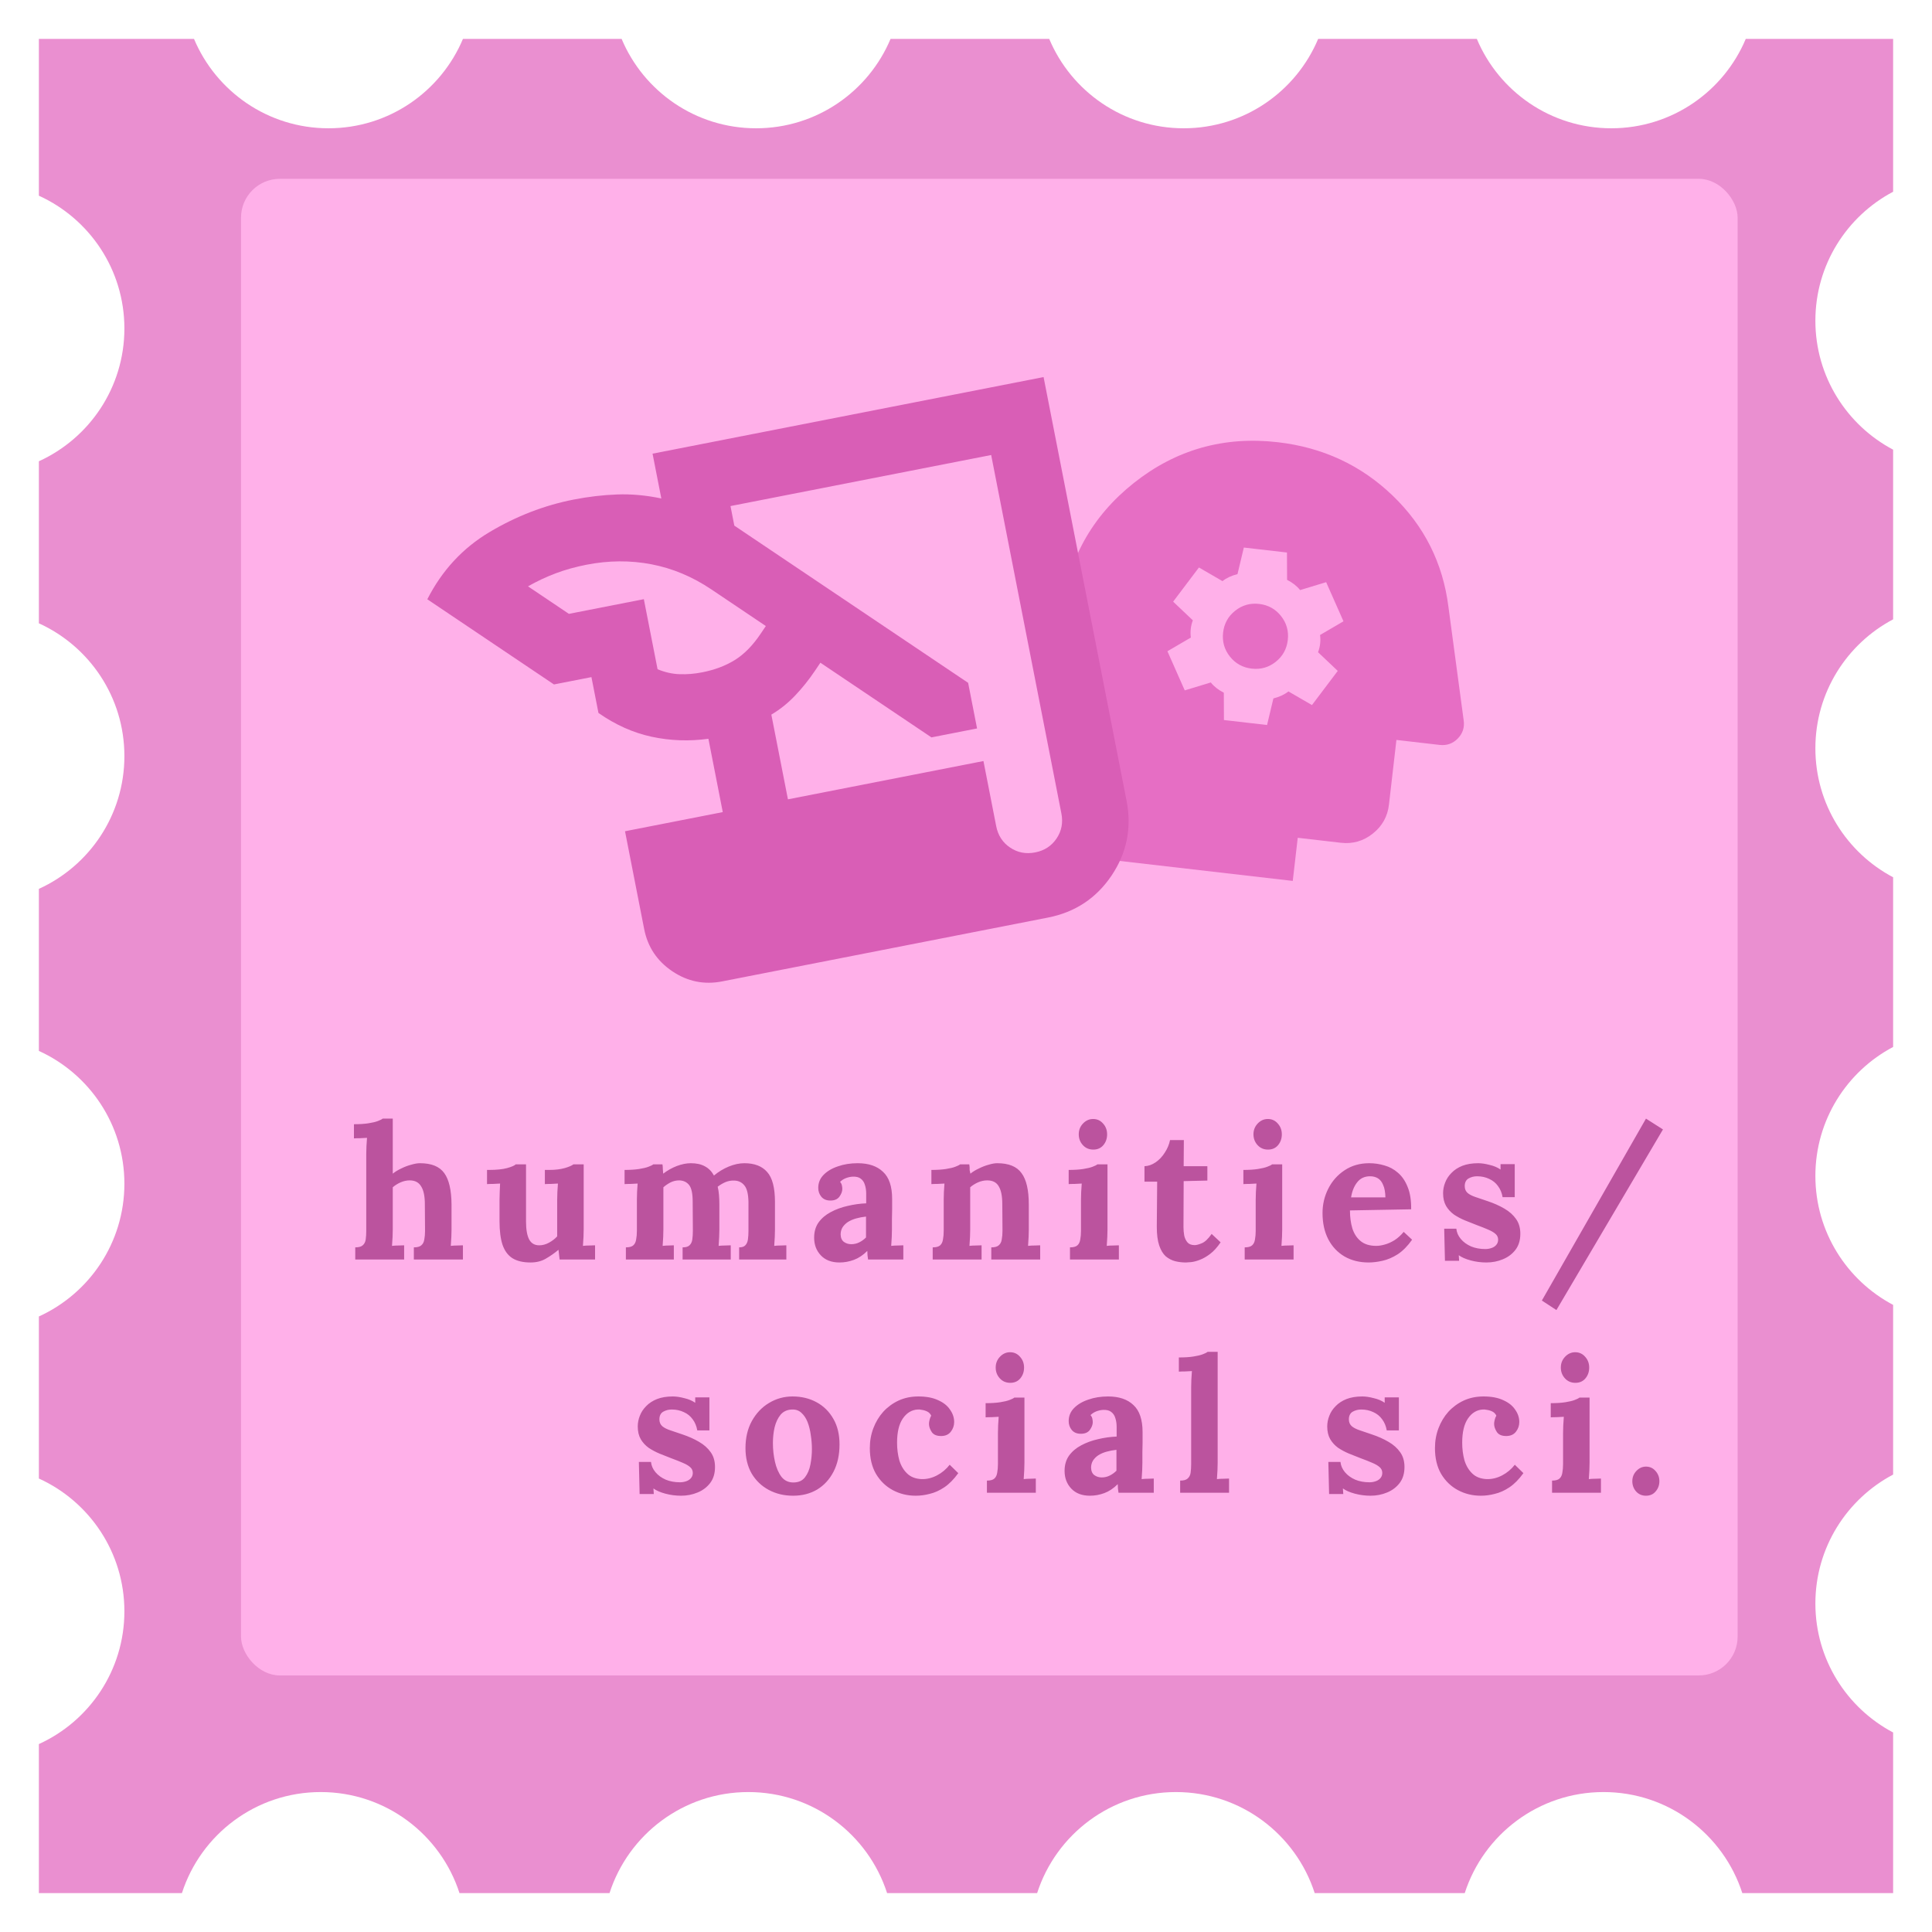<svg width="497" height="497" viewBox="0 0 497 497" fill="none" xmlns="http://www.w3.org/2000/svg">
<g filter="url(#filter0_d_487_5981)">
<path fill-rule="evenodd" clip-rule="evenodd" d="M379.906 6H339.094C333.424 19.511 320.07 29 304.5 29C288.93 29 275.576 19.511 269.906 6H229.094C223.424 19.511 210.07 29 194.5 29C178.93 29 165.576 19.511 159.906 6H119.094C113.424 19.511 100.07 29 84.5 29C68.93 29 55.576 19.511 49.906 6H10V46.343C22.977 52.241 32 65.317 32 80.5C32 95.683 22.977 108.759 10 114.657V156.343C22.977 162.241 32 175.317 32 190.5C32 205.683 22.977 218.759 10 224.657V266.343C22.977 272.241 32 285.317 32 300.5C32 315.683 22.977 328.759 10 334.657V376.343C22.977 382.241 32 395.317 32 410.5C32 425.683 22.977 438.759 10 444.657V483H46.796C51.651 467.915 65.801 457 82.5 457C99.199 457 113.349 467.915 118.204 483H156.796C161.651 467.915 175.801 457 192.5 457C209.199 457 223.349 467.915 228.204 483H266.796C271.651 467.915 285.801 457 302.5 457C319.199 457 333.349 467.915 338.204 483H376.796C381.651 467.915 395.801 457 412.5 457C429.199 457 443.349 467.915 448.204 483H487V441.675C475.105 435.387 467 422.89 467 408.5C467 394.11 475.105 381.613 487 375.325V331.675C475.105 325.387 467 312.89 467 298.5C467 284.11 475.105 271.613 487 265.325V221.675C475.105 215.387 467 202.89 467 188.5C467 174.11 475.105 161.613 487 155.325V111.675C475.105 105.387 467 92.89 467 78.5C467 64.11 475.105 51.613 487 45.325V6H449.094C443.424 19.511 430.07 29 414.5 29C398.93 29 385.576 19.511 379.906 6Z" fill="#EA8FD0"/>
</g>
<rect x="62" y="46" width="385" height="385" rx="10" fill="#FFB0E9"/>
<path d="M106.46 320.88C107.356 320.88 107.996 320.704 108.38 320.352C108.796 320 109.052 319.504 109.148 318.864C109.276 318.192 109.34 317.44 109.34 316.608L109.292 309.792C109.292 307.712 108.972 306.176 108.332 305.184C107.724 304.16 106.748 303.648 105.404 303.648C104.604 303.648 103.804 303.824 103.004 304.176C102.236 304.528 101.58 304.944 101.036 305.424V316.272C101.036 316.72 101.02 317.36 100.988 318.192C100.956 318.992 100.908 319.76 100.844 320.496C101.388 320.432 101.964 320.4 102.572 320.4C103.18 320.368 103.644 320.352 103.964 320.352V324H91.388V320.88C92.284 320.88 92.924 320.704 93.308 320.352C93.724 320 93.98 319.504 94.076 318.864C94.171 318.192 94.219 317.44 94.219 316.608V296.88C94.219 296.304 94.236 295.648 94.267 294.912C94.299 294.144 94.347 293.408 94.412 292.704C93.9 292.736 93.291 292.768 92.588 292.8C91.915 292.8 91.403 292.816 91.052 292.848V289.2C92.555 289.2 93.803 289.12 94.796 288.96C95.82 288.8 96.62 288.608 97.195 288.384C97.803 288.16 98.219 287.952 98.444 287.76H101.036V301.92C101.676 301.408 102.412 300.96 103.244 300.576C104.076 300.16 104.924 299.84 105.788 299.616C106.652 299.36 107.404 299.232 108.044 299.232C110.988 299.232 113.068 300.08 114.284 301.776C115.5 303.44 116.124 306.128 116.156 309.84V316.272C116.156 316.72 116.14 317.36 116.108 318.192C116.076 318.992 116.028 319.76 115.964 320.496C116.476 320.432 117.036 320.4 117.644 320.4C118.252 320.368 118.732 320.352 119.084 320.352V324H106.46V320.88ZM136.47 324.768C134.55 324.768 132.998 324.4 131.814 323.664C130.662 322.928 129.814 321.776 129.27 320.208C128.758 318.64 128.502 316.624 128.502 314.16V308.64C128.502 308.064 128.518 307.408 128.55 306.672C128.582 305.904 128.614 305.168 128.646 304.464C128.134 304.496 127.526 304.528 126.822 304.56C126.15 304.56 125.638 304.576 125.286 304.608V300.96H125.766C127.75 300.96 129.318 300.8 130.47 300.48C131.622 300.16 132.358 299.84 132.678 299.52H135.318V314.208C135.318 316.288 135.59 317.84 136.134 318.864C136.678 319.856 137.542 320.352 138.726 320.352C139.558 320.352 140.39 320.128 141.222 319.68C142.086 319.2 142.79 318.656 143.334 318.048V308.64C143.334 308.064 143.35 307.408 143.382 306.672C143.414 305.904 143.462 305.168 143.526 304.464C143.014 304.496 142.406 304.528 141.702 304.56C141.03 304.56 140.518 304.576 140.166 304.608V300.96H141.318C142.822 300.96 144.15 300.8 145.302 300.48C146.454 300.128 147.19 299.808 147.51 299.52H150.15V316.272C150.15 316.72 150.134 317.36 150.102 318.192C150.07 318.992 150.022 319.76 149.958 320.496C150.47 320.432 151.03 320.4 151.638 320.4C152.278 320.368 152.758 320.352 153.078 320.352V324H143.958C143.926 323.584 143.878 323.168 143.814 322.752C143.782 322.336 143.734 321.92 143.67 321.504C142.678 322.336 141.606 323.088 140.454 323.76C139.334 324.432 138.006 324.768 136.47 324.768ZM161.005 324V320.88C161.901 320.88 162.541 320.704 162.925 320.352C163.309 320 163.549 319.504 163.645 318.864C163.773 318.192 163.837 317.44 163.837 316.608V308.544C163.837 307.968 163.853 307.328 163.885 306.624C163.917 305.888 163.965 305.168 164.029 304.464C163.517 304.496 162.909 304.528 162.205 304.56C161.533 304.56 161.021 304.576 160.669 304.608V300.96C162.141 300.96 163.389 300.88 164.413 300.72C165.437 300.56 166.237 300.368 166.813 300.144C167.421 299.92 167.837 299.712 168.061 299.52H170.413C170.477 299.84 170.509 300.24 170.509 300.72C170.541 301.2 170.573 301.6 170.605 301.92C171.693 301.088 172.861 300.432 174.109 299.952C175.389 299.472 176.589 299.232 177.709 299.232C179.181 299.232 180.398 299.504 181.358 300.048C182.318 300.56 183.085 301.344 183.661 302.4C184.813 301.44 186.077 300.672 187.453 300.096C188.861 299.52 190.206 299.232 191.486 299.232C194.078 299.232 196.03 299.984 197.342 301.488C198.686 302.96 199.358 305.536 199.358 309.216V316.272C199.358 316.72 199.342 317.36 199.31 318.192C199.278 318.992 199.23 319.76 199.165 320.496C199.678 320.432 200.238 320.4 200.846 320.4C201.486 320.368 201.965 320.352 202.285 320.352V324H190.141V320.88C190.877 320.88 191.405 320.704 191.726 320.352C192.078 320 192.302 319.504 192.398 318.864C192.493 318.192 192.541 317.44 192.541 316.608V309.264C192.509 307.184 192.158 305.744 191.486 304.944C190.845 304.144 189.981 303.728 188.894 303.696C188.061 303.664 187.277 303.808 186.541 304.128C185.837 304.448 185.197 304.832 184.622 305.28C184.782 305.92 184.894 306.624 184.957 307.392C185.022 308.16 185.054 308.976 185.054 309.84C185.054 310.928 185.054 312 185.054 313.056C185.054 314.112 185.054 315.184 185.054 316.272C185.054 316.72 185.038 317.36 185.005 318.192C184.973 318.992 184.925 319.76 184.862 320.496C185.373 320.432 185.933 320.4 186.541 320.4C187.149 320.368 187.629 320.352 187.982 320.352V324H175.597V320.88C176.429 320.88 177.021 320.704 177.373 320.352C177.757 320 177.997 319.504 178.093 318.864C178.189 318.192 178.237 317.44 178.237 316.608L178.189 309.12C178.189 307.04 177.885 305.616 177.277 304.848C176.669 304.08 175.821 303.68 174.733 303.648C173.933 303.648 173.181 303.824 172.477 304.176C171.805 304.528 171.197 304.944 170.653 305.424C170.653 305.84 170.653 306.24 170.653 306.624C170.653 307.008 170.653 307.408 170.653 307.824V316.272C170.653 316.72 170.637 317.36 170.605 318.192C170.573 318.992 170.525 319.76 170.461 320.496C170.973 320.432 171.501 320.4 172.045 320.4C172.589 320.368 173.021 320.352 173.341 320.352V324H161.005ZM223.306 324C223.242 323.552 223.194 323.184 223.162 322.896C223.162 322.576 223.146 322.208 223.114 321.792C222.026 322.88 220.874 323.648 219.658 324.096C218.442 324.544 217.21 324.768 215.962 324.768C213.914 324.768 212.314 324.16 211.162 322.944C210.01 321.728 209.434 320.208 209.434 318.384C209.434 316.848 209.818 315.536 210.586 314.448C211.386 313.36 212.426 312.48 213.706 311.808C215.018 311.104 216.458 310.576 218.026 310.224C219.626 309.84 221.226 309.616 222.826 309.552V307.056C222.826 306.224 222.714 305.472 222.49 304.8C222.298 304.128 221.946 303.6 221.434 303.216C220.954 302.832 220.266 302.656 219.37 302.688C218.762 302.72 218.17 302.848 217.594 303.072C217.018 303.296 216.522 303.616 216.106 304.032C216.362 304.32 216.522 304.64 216.586 304.992C216.65 305.312 216.682 305.6 216.682 305.856C216.682 306.496 216.426 307.168 215.914 307.872C215.402 308.544 214.586 308.864 213.466 308.832C212.506 308.8 211.77 308.464 211.258 307.824C210.746 307.184 210.49 306.432 210.49 305.568C210.49 304.288 210.938 303.184 211.834 302.256C212.762 301.296 213.994 300.56 215.53 300.048C217.066 299.504 218.762 299.232 220.618 299.232C223.434 299.232 225.61 299.968 227.146 301.44C228.714 302.88 229.498 305.2 229.498 308.4C229.498 309.488 229.498 310.416 229.498 311.184C229.498 311.952 229.482 312.72 229.45 313.488C229.45 314.256 229.45 315.184 229.45 316.272C229.45 316.72 229.434 317.36 229.402 318.192C229.37 318.992 229.322 319.76 229.258 320.496C229.802 320.432 230.378 320.4 230.986 320.4C231.594 320.368 232.058 320.352 232.378 320.352V324H223.306ZM222.778 312.96C221.882 313.056 221.034 313.216 220.234 313.44C219.434 313.664 218.73 313.968 218.122 314.352C217.546 314.736 217.082 315.2 216.73 315.744C216.41 316.288 216.25 316.896 216.25 317.568C216.282 318.464 216.57 319.104 217.114 319.488C217.658 319.872 218.282 320.064 218.986 320.064C219.722 320.064 220.41 319.904 221.05 319.584C221.69 319.264 222.266 318.848 222.778 318.336C222.778 318.016 222.778 317.712 222.778 317.424C222.778 317.104 222.778 316.784 222.778 316.464C222.778 315.888 222.778 315.312 222.778 314.736C222.778 314.128 222.778 313.536 222.778 312.96ZM239.934 324V320.88C240.83 320.88 241.47 320.704 241.854 320.352C242.238 320 242.478 319.504 242.574 318.864C242.702 318.192 242.766 317.44 242.766 316.608V308.544C242.766 307.968 242.782 307.328 242.814 306.624C242.846 305.888 242.894 305.168 242.958 304.464C242.446 304.496 241.838 304.528 241.134 304.56C240.462 304.56 239.95 304.576 239.598 304.608V300.96C241.07 300.96 242.318 300.88 243.342 300.72C244.366 300.56 245.166 300.368 245.742 300.144C246.35 299.92 246.766 299.712 246.99 299.52H249.342C249.406 299.936 249.438 300.24 249.438 300.432C249.438 300.624 249.438 300.816 249.438 301.008C249.47 301.168 249.534 301.472 249.63 301.92C250.27 301.408 251.006 300.96 251.838 300.576C252.67 300.16 253.502 299.84 254.334 299.616C255.166 299.36 255.902 299.232 256.542 299.232C259.486 299.232 261.566 300.08 262.782 301.776C264.03 303.44 264.654 306.128 264.654 309.84V316.272C264.654 316.72 264.638 317.36 264.606 318.192C264.574 318.992 264.526 319.76 264.462 320.496C265.006 320.432 265.582 320.4 266.19 320.4C266.798 320.368 267.262 320.352 267.582 320.352V324H255.006V320.88C255.902 320.88 256.542 320.704 256.926 320.352C257.342 320 257.598 319.504 257.694 318.864C257.822 318.192 257.886 317.44 257.886 316.608L257.838 309.792C257.838 307.712 257.534 306.176 256.926 305.184C256.35 304.16 255.358 303.648 253.95 303.648C253.15 303.648 252.35 303.824 251.55 304.176C250.782 304.528 250.126 304.944 249.582 305.424C249.582 305.872 249.582 306.336 249.582 306.816C249.582 307.264 249.582 307.712 249.582 308.16V316.272C249.582 316.72 249.566 317.36 249.534 318.192C249.502 318.992 249.454 319.76 249.39 320.496C249.902 320.432 250.462 320.4 251.07 320.4C251.71 320.368 252.19 320.352 252.51 320.352V324H239.934ZM275.249 320.88C276.145 320.88 276.785 320.704 277.169 320.352C277.553 320 277.793 319.504 277.889 318.864C278.017 318.192 278.081 317.44 278.081 316.608V308.64C278.081 308.064 278.097 307.408 278.129 306.672C278.161 305.904 278.209 305.168 278.273 304.464C277.761 304.496 277.153 304.528 276.449 304.56C275.777 304.56 275.265 304.576 274.913 304.608V300.96C276.385 300.96 277.633 300.88 278.657 300.72C279.681 300.56 280.481 300.368 281.057 300.144C281.665 299.92 282.081 299.712 282.305 299.52H284.897V316.272C284.897 316.72 284.881 317.36 284.849 318.192C284.817 318.992 284.769 319.76 284.705 320.496C285.217 320.432 285.777 320.4 286.385 320.4C287.025 320.368 287.505 320.352 287.825 320.352V324H275.249V320.88ZM281.249 295.728C280.161 295.728 279.265 295.344 278.561 294.576C277.857 293.808 277.505 292.88 277.505 291.792C277.505 290.704 277.873 289.776 278.609 289.008C279.345 288.24 280.209 287.856 281.201 287.856C282.225 287.856 283.073 288.24 283.745 289.008C284.449 289.776 284.801 290.704 284.801 291.792C284.801 292.88 284.481 293.808 283.841 294.576C283.201 295.344 282.337 295.728 281.249 295.728ZM305.069 324.768C304.109 324.768 303.181 324.656 302.285 324.432C301.421 324.208 300.621 323.792 299.885 323.184C299.181 322.544 298.621 321.616 298.205 320.4C297.789 319.184 297.581 317.568 297.581 315.552L297.677 303.984H294.413V300C295.405 299.968 296.365 299.632 297.293 298.992C298.221 298.352 299.005 297.52 299.645 296.496C300.317 295.472 300.765 294.4 300.989 293.28H304.541L304.493 300H310.589V303.696L304.493 303.84L304.445 315.648C304.445 316.384 304.509 317.12 304.637 317.856C304.797 318.56 305.085 319.152 305.501 319.632C305.917 320.08 306.525 320.304 307.325 320.304C307.773 320.304 308.381 320.144 309.149 319.824C309.949 319.504 310.797 318.704 311.693 317.424L313.997 319.584C313.133 320.864 312.237 321.856 311.309 322.56C310.381 323.264 309.485 323.776 308.621 324.096C307.789 324.416 307.053 324.608 306.413 324.672C305.773 324.736 305.325 324.768 305.069 324.768ZM320.193 320.88C321.089 320.88 321.729 320.704 322.113 320.352C322.497 320 322.737 319.504 322.833 318.864C322.961 318.192 323.025 317.44 323.025 316.608V308.64C323.025 308.064 323.041 307.408 323.073 306.672C323.105 305.904 323.153 305.168 323.217 304.464C322.705 304.496 322.097 304.528 321.393 304.56C320.721 304.56 320.209 304.576 319.857 304.608V300.96C321.329 300.96 322.577 300.88 323.601 300.72C324.625 300.56 325.425 300.368 326.001 300.144C326.609 299.92 327.025 299.712 327.249 299.52H329.841V316.272C329.841 316.72 329.825 317.36 329.793 318.192C329.761 318.992 329.713 319.76 329.649 320.496C330.161 320.432 330.721 320.4 331.329 320.4C331.969 320.368 332.449 320.352 332.769 320.352V324H320.193V320.88ZM326.193 295.728C325.105 295.728 324.209 295.344 323.505 294.576C322.801 293.808 322.449 292.88 322.449 291.792C322.449 290.704 322.817 289.776 323.553 289.008C324.289 288.24 325.153 287.856 326.145 287.856C327.169 287.856 328.017 288.24 328.689 289.008C329.393 289.776 329.745 290.704 329.745 291.792C329.745 292.88 329.425 293.808 328.785 294.576C328.145 295.344 327.281 295.728 326.193 295.728ZM352.072 324.768C349.736 324.768 347.672 324.256 345.88 323.232C344.088 322.176 342.696 320.704 341.704 318.816C340.712 316.896 340.216 314.64 340.216 312.048C340.216 309.808 340.712 307.712 341.704 305.76C342.696 303.808 344.088 302.24 345.88 301.056C347.704 299.84 349.816 299.232 352.216 299.232C353.56 299.232 354.872 299.424 356.152 299.808C357.432 300.16 358.584 300.784 359.608 301.68C360.664 302.576 361.496 303.792 362.104 305.328C362.744 306.864 363.048 308.784 363.016 311.088L347.272 311.376C347.272 313.104 347.48 314.656 347.896 316.032C348.344 317.408 349.064 318.496 350.056 319.296C351.048 320.096 352.376 320.496 354.04 320.496C354.68 320.496 355.4 320.384 356.2 320.16C357.032 319.936 357.864 319.568 358.696 319.056C359.56 318.512 360.36 317.792 361.096 316.896L363.256 318.912C362.104 320.544 360.872 321.792 359.56 322.656C358.248 323.488 356.936 324.048 355.624 324.336C354.344 324.624 353.16 324.768 352.072 324.768ZM347.56 308.016H356.392C356.36 306.672 356.168 305.616 355.816 304.848C355.496 304.048 355.048 303.472 354.472 303.12C353.896 302.768 353.224 302.592 352.456 302.592C351.048 302.592 349.944 303.104 349.144 304.128C348.344 305.12 347.816 306.416 347.56 308.016ZM382.364 324.768C380.988 324.768 379.644 324.592 378.332 324.24C377.02 323.888 375.996 323.44 375.26 322.896L375.356 324.336H371.708L371.516 316.08H374.636C374.732 317.04 375.116 317.92 375.788 318.72C376.46 319.52 377.34 320.16 378.428 320.64C379.516 321.088 380.732 321.312 382.076 321.312C382.62 321.312 383.132 321.232 383.612 321.072C384.124 320.912 384.54 320.656 384.86 320.304C385.212 319.92 385.388 319.456 385.388 318.912C385.388 318.304 385.164 317.808 384.716 317.424C384.3 317.04 383.676 316.672 382.844 316.32C382.044 315.968 381.036 315.568 379.82 315.12C378.828 314.736 377.82 314.336 376.796 313.92C375.804 313.504 374.876 313.008 374.012 312.432C373.18 311.824 372.508 311.088 371.996 310.224C371.484 309.328 371.228 308.24 371.228 306.96C371.228 306.032 371.404 305.12 371.756 304.224C372.108 303.296 372.652 302.464 373.388 301.728C374.124 300.96 375.052 300.352 376.172 299.904C377.324 299.456 378.684 299.232 380.252 299.232C381.116 299.232 382.092 299.376 383.18 299.664C384.3 299.92 385.244 300.32 386.012 300.864V299.472H389.66V307.968H386.54C386.348 306.848 385.948 305.888 385.34 305.088C384.764 304.288 384.012 303.68 383.084 303.264C382.156 302.816 381.116 302.592 379.964 302.592C379.164 302.592 378.428 302.784 377.756 303.168C377.116 303.552 376.796 304.208 376.796 305.136C376.796 305.872 377.052 306.464 377.564 306.912C378.076 307.328 378.78 307.68 379.676 307.968C380.572 308.256 381.564 308.592 382.652 308.976C384.284 309.52 385.724 310.16 386.972 310.896C388.252 311.632 389.26 312.528 389.996 313.584C390.732 314.608 391.1 315.872 391.1 317.376C391.1 319.04 390.684 320.416 389.852 321.504C389.02 322.592 387.932 323.408 386.588 323.952C385.276 324.496 383.868 324.768 382.364 324.768ZM400.382 337.008L396.638 334.56L423.422 287.76L427.79 290.544L400.382 337.008ZM175.196 384.768C173.82 384.768 172.476 384.592 171.164 384.24C169.852 383.888 168.828 383.44 168.092 382.896L168.188 384.336H164.54L164.348 376.08H167.468C167.564 377.04 167.948 377.92 168.62 378.72C169.292 379.52 170.172 380.16 171.26 380.64C172.348 381.088 173.564 381.312 174.908 381.312C175.452 381.312 175.964 381.232 176.444 381.072C176.956 380.912 177.372 380.656 177.692 380.304C178.044 379.92 178.22 379.456 178.22 378.912C178.22 378.304 177.996 377.808 177.548 377.424C177.132 377.04 176.508 376.672 175.676 376.32C174.876 375.968 173.868 375.568 172.652 375.12C171.66 374.736 170.652 374.336 169.628 373.92C168.636 373.504 167.708 373.008 166.844 372.432C166.012 371.824 165.34 371.088 164.828 370.224C164.316 369.328 164.06 368.24 164.06 366.96C164.06 366.032 164.236 365.12 164.588 364.224C164.94 363.296 165.484 362.464 166.22 361.728C166.956 360.96 167.884 360.352 169.004 359.904C170.156 359.456 171.516 359.232 173.084 359.232C173.948 359.232 174.924 359.376 176.012 359.664C177.132 359.92 178.076 360.32 178.844 360.864V359.472H182.492V367.968H179.372C179.18 366.848 178.78 365.888 178.172 365.088C177.596 364.288 176.844 363.68 175.916 363.264C174.988 362.816 173.948 362.592 172.796 362.592C171.996 362.592 171.26 362.784 170.588 363.168C169.948 363.552 169.628 364.208 169.628 365.136C169.628 365.872 169.884 366.464 170.396 366.912C170.908 367.328 171.612 367.68 172.508 367.968C173.404 368.256 174.396 368.592 175.484 368.976C177.116 369.52 178.556 370.16 179.804 370.896C181.084 371.632 182.092 372.528 182.828 373.584C183.564 374.608 183.932 375.872 183.932 377.376C183.932 379.04 183.516 380.416 182.684 381.504C181.852 382.592 180.764 383.408 179.42 383.952C178.108 384.496 176.7 384.768 175.196 384.768ZM204.012 384.768C201.708 384.768 199.628 384.272 197.772 383.28C195.916 382.288 194.444 380.88 193.356 379.056C192.3 377.2 191.772 375.024 191.772 372.528C191.772 369.872 192.316 367.552 193.404 365.568C194.524 363.552 195.996 362 197.82 360.912C199.676 359.792 201.692 359.232 203.868 359.232C206.172 359.232 208.236 359.728 210.06 360.72C211.884 361.712 213.324 363.136 214.38 364.992C215.436 366.816 215.964 369.008 215.964 371.568C215.964 374.256 215.452 376.592 214.428 378.576C213.404 380.56 211.996 382.096 210.204 383.184C208.412 384.24 206.348 384.768 204.012 384.768ZM204.204 381.36C205.484 381.328 206.444 380.88 207.084 380.016C207.756 379.152 208.22 378.064 208.476 376.752C208.732 375.44 208.86 374.112 208.86 372.768C208.86 371.584 208.764 370.384 208.572 369.168C208.412 367.952 208.14 366.848 207.756 365.856C207.372 364.864 206.844 364.064 206.172 363.456C205.532 362.848 204.732 362.56 203.772 362.592C202.524 362.624 201.532 363.072 200.796 363.936C200.092 364.8 199.58 365.888 199.26 367.2C198.972 368.48 198.828 369.824 198.828 371.232C198.828 372.864 199.004 374.464 199.356 376.032C199.708 377.6 200.268 378.896 201.036 379.92C201.836 380.912 202.892 381.392 204.204 381.36ZM235.568 384.768C233.424 384.768 231.456 384.288 229.664 383.328C227.872 382.368 226.432 380.976 225.344 379.152C224.288 377.328 223.76 375.12 223.76 372.528C223.76 370.704 224.064 368.992 224.672 367.392C225.28 365.792 226.128 364.384 227.216 363.168C228.336 361.952 229.648 360.992 231.152 360.288C232.688 359.584 234.384 359.232 236.24 359.232C238.288 359.232 239.984 359.552 241.328 360.192C242.704 360.8 243.728 361.616 244.4 362.64C245.104 363.632 245.456 364.688 245.456 365.808C245.456 366.736 245.168 367.568 244.592 368.304C244.048 369.008 243.264 369.376 242.24 369.408C241.024 369.44 240.176 369.104 239.696 368.4C239.216 367.664 238.976 366.96 238.976 366.288C238.976 366 239.024 365.664 239.12 365.28C239.216 364.864 239.36 364.496 239.552 364.176C239.328 363.696 238.992 363.344 238.544 363.12C238.096 362.896 237.632 362.752 237.152 362.688C236.704 362.592 236.336 362.56 236.048 362.592C234.512 362.688 233.248 363.456 232.256 364.896C231.264 366.336 230.768 368.416 230.768 371.136C230.768 372.736 230.96 374.24 231.344 375.648C231.76 377.024 232.432 378.16 233.36 379.056C234.288 379.952 235.536 380.432 237.104 380.496C238.448 380.528 239.76 380.208 241.04 379.536C242.32 378.864 243.408 377.952 244.304 376.8L246.512 378.96C245.36 380.56 244.16 381.776 242.912 382.608C241.664 383.44 240.416 384 239.168 384.288C237.952 384.608 236.752 384.768 235.568 384.768ZM253.884 380.88C254.78 380.88 255.42 380.704 255.804 380.352C256.188 380 256.428 379.504 256.524 378.864C256.652 378.192 256.716 377.44 256.716 376.608V368.64C256.716 368.064 256.732 367.408 256.764 366.672C256.796 365.904 256.844 365.168 256.908 364.464C256.396 364.496 255.788 364.528 255.084 364.56C254.412 364.56 253.9 364.576 253.548 364.608V360.96C255.02 360.96 256.268 360.88 257.292 360.72C258.316 360.56 259.116 360.368 259.692 360.144C260.3 359.92 260.716 359.712 260.94 359.52H263.532V376.272C263.532 376.72 263.516 377.36 263.484 378.192C263.452 378.992 263.404 379.76 263.34 380.496C263.852 380.432 264.412 380.4 265.02 380.4C265.66 380.368 266.14 380.352 266.46 380.352V384H253.884V380.88ZM259.884 355.728C258.796 355.728 257.9 355.344 257.196 354.576C256.492 353.808 256.14 352.88 256.14 351.792C256.14 350.704 256.508 349.776 257.244 349.008C257.98 348.24 258.844 347.856 259.836 347.856C260.86 347.856 261.708 348.24 262.38 349.008C263.084 349.776 263.436 350.704 263.436 351.792C263.436 352.88 263.116 353.808 262.476 354.576C261.836 355.344 260.972 355.728 259.884 355.728ZM287.731 384C287.667 383.552 287.619 383.184 287.587 382.896C287.587 382.576 287.571 382.208 287.539 381.792C286.451 382.88 285.299 383.648 284.083 384.096C282.867 384.544 281.635 384.768 280.387 384.768C278.339 384.768 276.739 384.16 275.587 382.944C274.435 381.728 273.859 380.208 273.859 378.384C273.859 376.848 274.243 375.536 275.011 374.448C275.811 373.36 276.851 372.48 278.131 371.808C279.443 371.104 280.883 370.576 282.451 370.224C284.051 369.84 285.651 369.616 287.251 369.552V367.056C287.251 366.224 287.139 365.472 286.915 364.8C286.723 364.128 286.371 363.6 285.859 363.216C285.379 362.832 284.691 362.656 283.795 362.688C283.187 362.72 282.595 362.848 282.019 363.072C281.443 363.296 280.947 363.616 280.531 364.032C280.787 364.32 280.947 364.64 281.011 364.992C281.075 365.312 281.107 365.6 281.107 365.856C281.107 366.496 280.851 367.168 280.339 367.872C279.827 368.544 279.011 368.864 277.891 368.832C276.931 368.8 276.195 368.464 275.683 367.824C275.171 367.184 274.915 366.432 274.915 365.568C274.915 364.288 275.363 363.184 276.259 362.256C277.187 361.296 278.419 360.56 279.955 360.048C281.491 359.504 283.187 359.232 285.043 359.232C287.859 359.232 290.035 359.968 291.571 361.44C293.139 362.88 293.923 365.2 293.923 368.4C293.923 369.488 293.923 370.416 293.923 371.184C293.923 371.952 293.907 372.72 293.875 373.488C293.875 374.256 293.875 375.184 293.875 376.272C293.875 376.72 293.859 377.36 293.827 378.192C293.795 378.992 293.747 379.76 293.683 380.496C294.227 380.432 294.803 380.4 295.411 380.4C296.019 380.368 296.483 380.352 296.803 380.352V384H287.731ZM287.203 372.96C286.307 373.056 285.459 373.216 284.659 373.44C283.859 373.664 283.155 373.968 282.547 374.352C281.971 374.736 281.507 375.2 281.155 375.744C280.835 376.288 280.675 376.896 280.675 377.568C280.707 378.464 280.995 379.104 281.539 379.488C282.083 379.872 282.707 380.064 283.411 380.064C284.147 380.064 284.835 379.904 285.475 379.584C286.115 379.264 286.691 378.848 287.203 378.336C287.203 378.016 287.203 377.712 287.203 377.424C287.203 377.104 287.203 376.784 287.203 376.464C287.203 375.888 287.203 375.312 287.203 374.736C287.203 374.128 287.203 373.536 287.203 372.96ZM303.591 380.88C304.487 380.88 305.127 380.704 305.511 380.352C305.927 380 306.183 379.504 306.279 378.864C306.375 378.192 306.423 377.44 306.423 376.608V356.88C306.423 356.304 306.439 355.648 306.471 354.912C306.503 354.144 306.551 353.408 306.615 352.704C306.103 352.736 305.495 352.768 304.791 352.8C304.119 352.8 303.607 352.816 303.255 352.848V349.2C304.759 349.2 306.007 349.12 306.999 348.96C308.023 348.8 308.823 348.608 309.399 348.384C310.007 348.16 310.423 347.952 310.647 347.76H313.239V376.272C313.239 376.72 313.223 377.36 313.191 378.192C313.159 378.992 313.111 379.76 313.047 380.496C313.591 380.432 314.167 380.4 314.775 380.4C315.383 380.368 315.847 380.352 316.167 380.352V384H303.591V380.88ZM352.561 384.768C351.185 384.768 349.841 384.592 348.529 384.24C347.217 383.888 346.193 383.44 345.457 382.896L345.553 384.336H341.905L341.713 376.08H344.833C344.929 377.04 345.313 377.92 345.985 378.72C346.657 379.52 347.537 380.16 348.625 380.64C349.713 381.088 350.929 381.312 352.273 381.312C352.817 381.312 353.329 381.232 353.809 381.072C354.321 380.912 354.737 380.656 355.057 380.304C355.409 379.92 355.585 379.456 355.585 378.912C355.585 378.304 355.361 377.808 354.913 377.424C354.497 377.04 353.873 376.672 353.041 376.32C352.241 375.968 351.233 375.568 350.017 375.12C349.025 374.736 348.017 374.336 346.993 373.92C346.001 373.504 345.073 373.008 344.209 372.432C343.377 371.824 342.705 371.088 342.193 370.224C341.681 369.328 341.425 368.24 341.425 366.96C341.425 366.032 341.601 365.12 341.953 364.224C342.305 363.296 342.849 362.464 343.585 361.728C344.321 360.96 345.249 360.352 346.369 359.904C347.521 359.456 348.881 359.232 350.449 359.232C351.313 359.232 352.289 359.376 353.377 359.664C354.497 359.92 355.441 360.32 356.209 360.864V359.472H359.857V367.968H356.737C356.545 366.848 356.145 365.888 355.537 365.088C354.961 364.288 354.209 363.68 353.281 363.264C352.353 362.816 351.313 362.592 350.161 362.592C349.361 362.592 348.625 362.784 347.953 363.168C347.313 363.552 346.993 364.208 346.993 365.136C346.993 365.872 347.249 366.464 347.761 366.912C348.273 367.328 348.977 367.68 349.873 367.968C350.769 368.256 351.761 368.592 352.849 368.976C354.481 369.52 355.921 370.16 357.169 370.896C358.449 371.632 359.457 372.528 360.193 373.584C360.929 374.608 361.297 375.872 361.297 377.376C361.297 379.04 360.881 380.416 360.049 381.504C359.217 382.592 358.129 383.408 356.785 383.952C355.473 384.496 354.065 384.768 352.561 384.768ZM380.946 384.768C378.802 384.768 376.834 384.288 375.042 383.328C373.25 382.368 371.81 380.976 370.722 379.152C369.666 377.328 369.138 375.12 369.138 372.528C369.138 370.704 369.442 368.992 370.05 367.392C370.658 365.792 371.506 364.384 372.594 363.168C373.714 361.952 375.026 360.992 376.53 360.288C378.066 359.584 379.762 359.232 381.618 359.232C383.666 359.232 385.362 359.552 386.706 360.192C388.082 360.8 389.106 361.616 389.778 362.64C390.482 363.632 390.834 364.688 390.834 365.808C390.834 366.736 390.546 367.568 389.97 368.304C389.426 369.008 388.642 369.376 387.618 369.408C386.402 369.44 385.554 369.104 385.074 368.4C384.594 367.664 384.354 366.96 384.354 366.288C384.354 366 384.402 365.664 384.498 365.28C384.594 364.864 384.738 364.496 384.93 364.176C384.706 363.696 384.37 363.344 383.922 363.12C383.474 362.896 383.01 362.752 382.53 362.688C382.082 362.592 381.714 362.56 381.426 362.592C379.89 362.688 378.626 363.456 377.634 364.896C376.642 366.336 376.146 368.416 376.146 371.136C376.146 372.736 376.338 374.24 376.722 375.648C377.138 377.024 377.81 378.16 378.738 379.056C379.666 379.952 380.914 380.432 382.482 380.496C383.826 380.528 385.138 380.208 386.418 379.536C387.698 378.864 388.786 377.952 389.682 376.8L391.89 378.96C390.738 380.56 389.538 381.776 388.29 382.608C387.042 383.44 385.794 384 384.546 384.288C383.33 384.608 382.13 384.768 380.946 384.768ZM399.262 380.88C400.158 380.88 400.798 380.704 401.182 380.352C401.566 380 401.806 379.504 401.902 378.864C402.03 378.192 402.094 377.44 402.094 376.608V368.64C402.094 368.064 402.11 367.408 402.142 366.672C402.174 365.904 402.222 365.168 402.286 364.464C401.774 364.496 401.166 364.528 400.462 364.56C399.79 364.56 399.278 364.576 398.926 364.608V360.96C400.398 360.96 401.646 360.88 402.67 360.72C403.694 360.56 404.494 360.368 405.07 360.144C405.678 359.92 406.094 359.712 406.318 359.52H408.91V376.272C408.91 376.72 408.894 377.36 408.862 378.192C408.83 378.992 408.782 379.76 408.718 380.496C409.23 380.432 409.79 380.4 410.398 380.4C411.038 380.368 411.518 380.352 411.838 380.352V384H399.262V380.88ZM405.262 355.728C404.174 355.728 403.278 355.344 402.574 354.576C401.87 353.808 401.518 352.88 401.518 351.792C401.518 350.704 401.886 349.776 402.622 349.008C403.358 348.24 404.222 347.856 405.214 347.856C406.238 347.856 407.086 348.24 407.758 349.008C408.462 349.776 408.814 350.704 408.814 351.792C408.814 352.88 408.494 353.808 407.854 354.576C407.214 355.344 406.35 355.728 405.262 355.728ZM423.413 384.768C422.389 384.768 421.541 384.4 420.869 383.664C420.229 382.928 419.909 382.048 419.909 381.024C419.909 380 420.261 379.12 420.965 378.384C421.669 377.648 422.485 377.28 423.413 377.28C424.405 377.28 425.221 377.648 425.861 378.384C426.533 379.12 426.869 380 426.869 381.024C426.869 382.048 426.549 382.928 425.909 383.664C425.301 384.4 424.469 384.768 423.413 384.768Z" fill="#BB539E"/>
<path d="M314.853 185.225L325.946 186.505L327.578 179.668C328.349 179.476 329.057 179.23 329.7 178.929C330.344 178.629 330.924 178.274 331.439 177.865L337.498 181.375L344.132 172.586L339.066 167.786C339.336 167.068 339.514 166.339 339.599 165.599C339.684 164.86 339.677 164.109 339.578 163.349L345.604 159.829L341.146 149.76L334.447 151.797C334.039 151.281 333.555 150.804 332.997 150.365C332.439 149.926 331.806 149.525 331.098 149.162L331.066 142.133L319.973 140.853L318.341 147.69C317.57 147.882 316.862 148.128 316.219 148.429C315.575 148.729 314.995 149.084 314.48 149.493L308.421 145.983L301.787 154.772L306.853 159.572C306.583 160.29 306.405 161.019 306.32 161.759C306.235 162.498 306.242 163.249 306.341 164.009L300.315 167.529L304.773 177.598L311.472 175.561C311.881 176.077 312.364 176.554 312.922 176.993C313.48 177.432 314.113 177.833 314.821 178.196L314.853 185.225ZM321.999 171.999C319.688 171.732 317.817 170.697 316.386 168.892C314.955 167.088 314.373 165.03 314.64 162.719C314.906 160.408 315.942 158.537 317.746 157.106C319.551 155.675 321.609 155.092 323.92 155.359C326.231 155.626 328.102 156.661 329.533 158.466C330.964 160.27 331.546 162.328 331.279 164.639C331.013 166.95 329.977 168.821 328.173 170.252C326.368 171.683 324.31 172.265 321.999 171.999ZM282.64 220.85L285.392 197C280.678 191.585 277.235 185.497 275.064 178.737C272.894 171.976 272.219 165.037 273.041 157.918C274.641 144.052 280.854 132.826 291.681 124.24C302.507 115.653 314.854 112.16 328.72 113.76C340.275 115.094 350.121 119.672 358.258 127.496C366.394 135.32 371.174 144.841 372.596 156.058L376.526 185.316C376.785 187.126 376.278 188.683 375.003 189.988C373.729 191.293 372.167 191.839 370.318 191.626L359.225 190.345L357.305 206.985C356.953 210.036 355.565 212.522 353.142 214.443C350.719 216.365 347.982 217.15 344.932 216.798L333.839 215.518L332.558 226.611L282.64 220.85Z" fill="#E66EC4"/>
<path d="M185.757 252.463C181.147 253.366 176.878 252.498 172.952 249.858C169.026 247.218 166.611 243.593 165.708 238.983L160.782 213.835L185.929 208.91L182.235 190.049C177.291 190.728 172.433 190.555 167.663 189.531C162.893 188.507 158.322 186.465 153.951 183.404L152.145 174.183L142.505 176.072L109.926 154.165C113.696 146.754 119.024 140.995 125.908 136.891C132.793 132.786 140.007 129.995 147.551 128.517C151.323 127.778 155.045 127.339 158.717 127.2C162.389 127.061 166.192 127.404 170.125 128.229L167.868 116.704L268.456 97L289.802 205.971C291.17 212.956 289.888 219.372 285.956 225.22C282.024 231.067 276.566 234.675 269.58 236.044L185.757 252.463ZM202.694 205.626L252.988 195.774L256.272 212.539C256.737 214.914 257.931 216.747 259.852 218.039C261.773 219.331 263.922 219.744 266.297 219.279C268.672 218.814 270.505 217.62 271.797 215.699C273.089 213.778 273.502 211.63 273.037 209.255L254.975 117.049L187.916 130.184L188.902 135.214L249.048 175.656L251.346 187.391L239.611 189.69L211.042 170.48L209.694 172.485C208.121 174.824 206.402 176.974 204.538 178.935C202.673 180.896 200.636 182.528 198.425 183.831L202.694 205.626ZM146.346 157.911L165.625 154.135L169.156 172.157C171.051 172.946 172.948 173.372 174.846 173.436C176.745 173.499 178.672 173.339 180.627 172.956C183.841 172.327 186.644 171.27 189.037 169.786C191.43 168.301 193.637 166.056 195.66 163.048L197.008 161.044L182.974 151.607C178.128 148.349 172.993 146.2 167.567 145.159C162.14 144.119 156.563 144.16 150.835 145.282C148.041 145.829 145.428 146.558 142.995 147.47C140.563 148.382 138.171 149.503 135.821 150.834L146.346 157.911Z" fill="#D95EB6"/>
<defs>
<filter id="filter0_d_487_5981" x="0" y="0" width="497" height="497" filterUnits="userSpaceOnUse" color-interpolation-filters="sRGB">
<feFlood flood-opacity="0" result="BackgroundImageFix"/>
<feColorMatrix in="SourceAlpha" type="matrix" values="0 0 0 0 0 0 0 0 0 0 0 0 0 0 0 0 0 0 127 0" result="hardAlpha"/>
<feOffset dy="4"/>
<feGaussianBlur stdDeviation="5"/>
<feComposite in2="hardAlpha" operator="out"/>
<feColorMatrix type="matrix" values="0 0 0 0 0 0 0 0 0 0 0 0 0 0 0 0 0 0 0.1 0"/>
<feBlend mode="normal" in2="BackgroundImageFix" result="effect1_dropShadow_487_5981"/>
<feBlend mode="normal" in="SourceGraphic" in2="effect1_dropShadow_487_5981" result="shape"/>
</filter>
</defs>
</svg>
